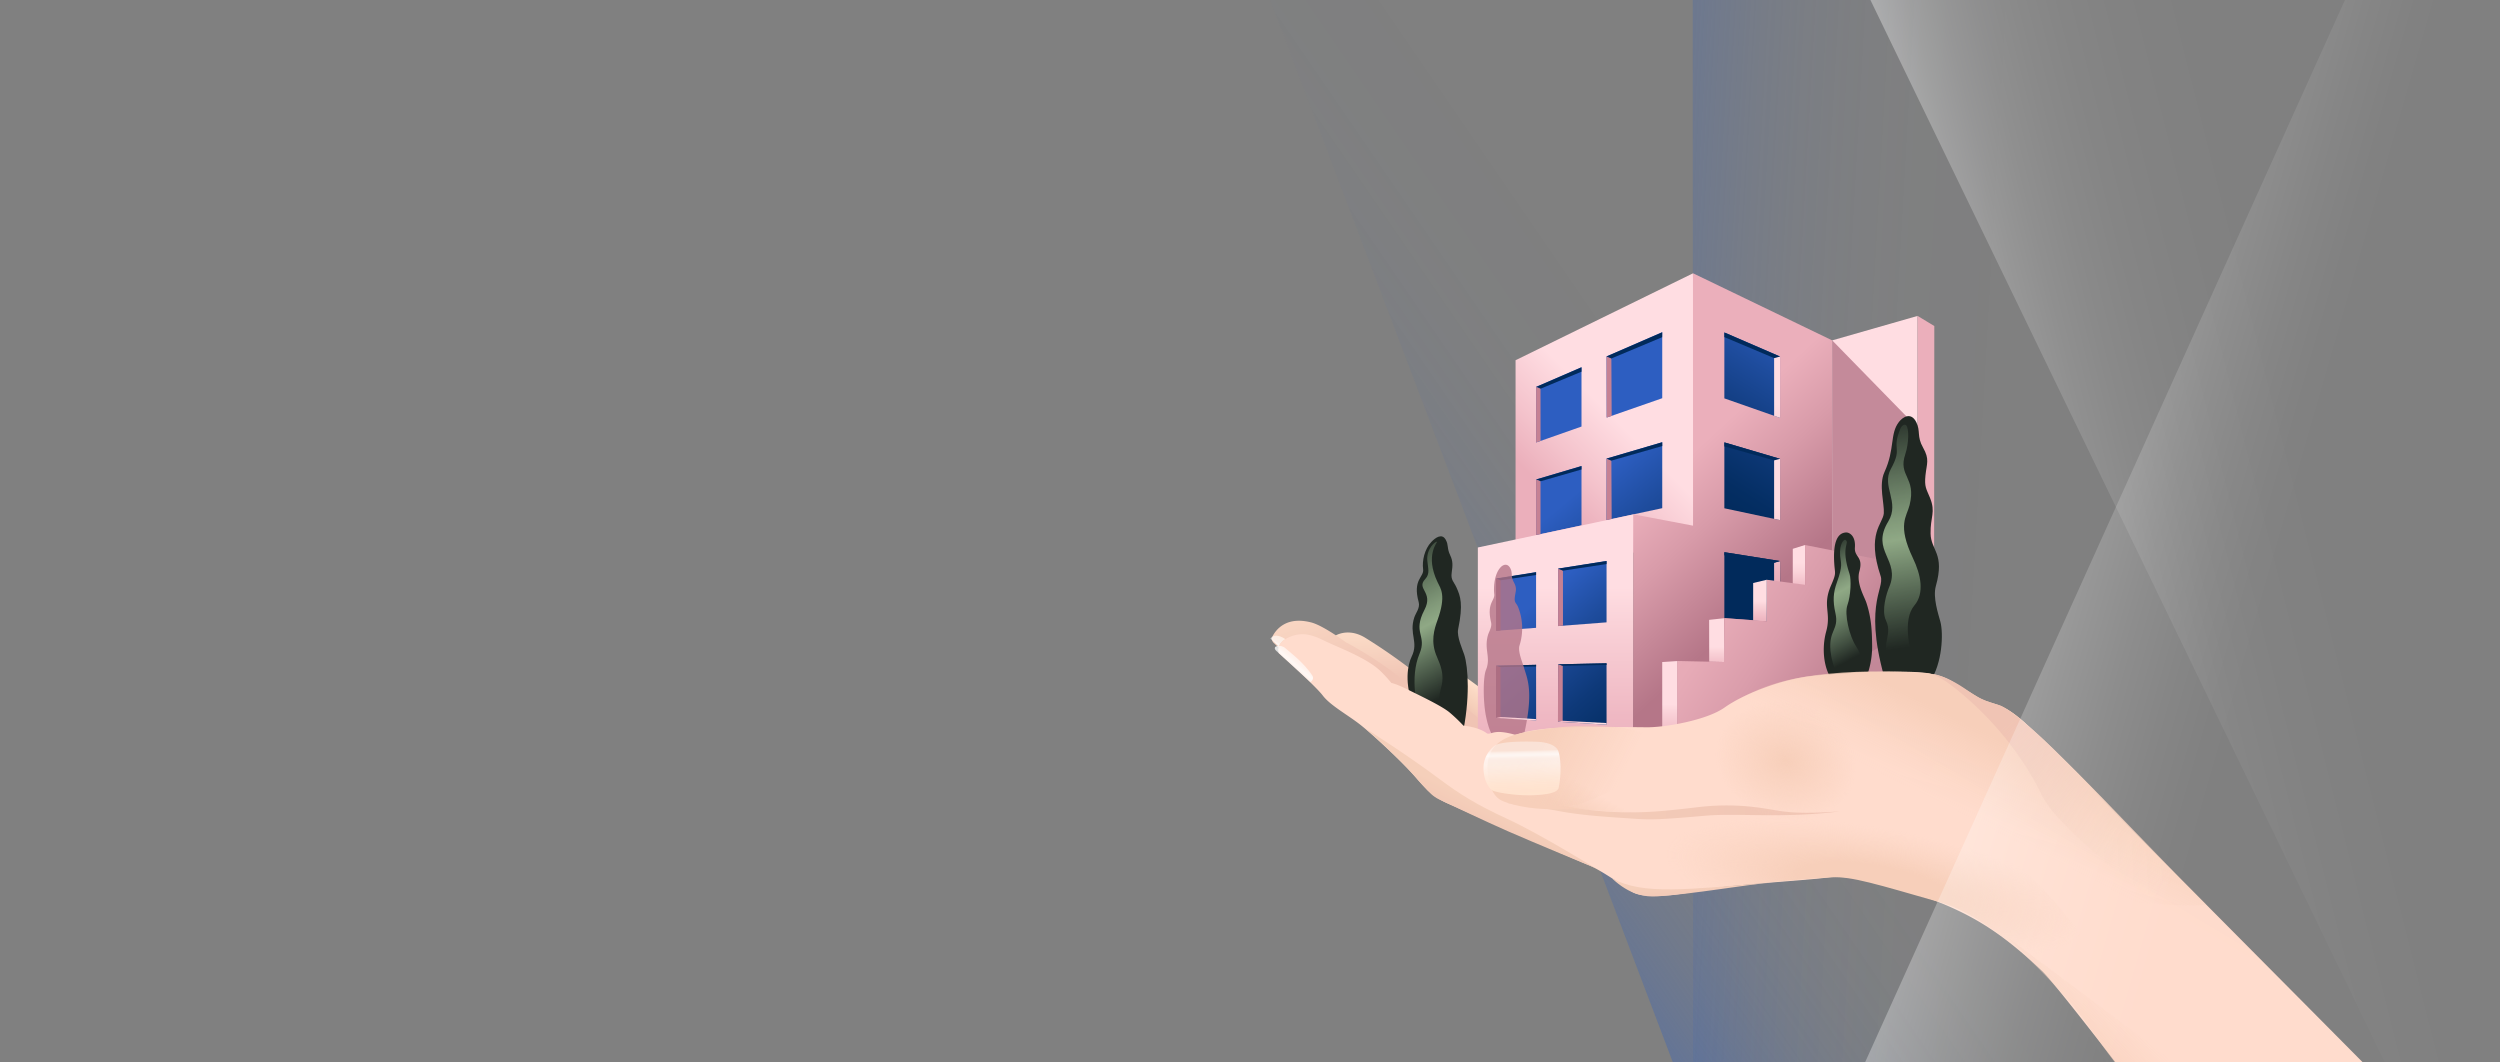 <svg xmlns="http://www.w3.org/2000/svg" xmlns:xlink="http://www.w3.org/1999/xlink" width="1440" height="612" viewBox="0 0 1440 612"><rect x="0" y="0" width="1440" height="612" fill="#808080" stroke="none"/><defs><style>.cls-1{fill:none;}.cls-2{isolation:isolate;}.cls-3{clip-path:url(#clip-path);}.cls-18,.cls-4,.cls-5{mix-blend-mode:multiply;}.cls-33,.cls-4,.cls-5,.cls-51{opacity:0.5;}.cls-4{fill:url(#linear-gradient);}.cls-5{fill:url(#linear-gradient-2);}.cls-6{fill:url(#linear-gradient-3);}.cls-7{fill:url(#linear-gradient-4);}.cls-8{fill:url(#linear-gradient-5);}.cls-9{fill:url(#linear-gradient-6);}.cls-10{fill:#202722;}.cls-11{fill:url(#linear-gradient-7);}.cls-12{fill:url(#linear-gradient-8);}.cls-13{fill:url(#linear-gradient-9);}.cls-14{fill:url(#linear-gradient-10);}.cls-15{fill:url(#linear-gradient-11);}.cls-16{fill:url(#linear-gradient-12);}.cls-17{fill:#ebafbb;}.cls-18{fill:#b57688;opacity:0.8;}.cls-19{fill:url(#linear-gradient-13);}.cls-20{fill:url(#linear-gradient-14);}.cls-21{fill:url(#linear-gradient-15);}.cls-22{fill:#c68193;}.cls-23{fill:#012a5b;}.cls-24{fill:#8e5167;}.cls-25{fill:url(#linear-gradient-16);}.cls-26{fill:url(#linear-gradient-17);}.cls-27{fill:url(#linear-gradient-18);}.cls-28{fill:url(#linear-gradient-19);}.cls-29{fill:url(#linear-gradient-20);}.cls-30{fill:url(#linear-gradient-21);}.cls-31{fill:url(#linear-gradient-22);}.cls-32{fill:url(#linear-gradient-23);}.cls-33{fill:url(#linear-gradient-24);}.cls-34{fill:url(#linear-gradient-25);}.cls-35{fill:url(#linear-gradient-26);}.cls-36{fill:url(#linear-gradient-27);}.cls-37{fill:url(#linear-gradient-28);}.cls-38{fill:url(#linear-gradient-29);}.cls-39{fill:url(#linear-gradient-30);}.cls-40{fill:url(#linear-gradient-31);}.cls-41{fill:url(#linear-gradient-32);}.cls-42{fill:url(#linear-gradient-33);}.cls-43{fill:url(#radial-gradient);}.cls-44{fill:url(#linear-gradient-34);}.cls-45{fill:url(#radial-gradient-2);}.cls-46{fill:url(#linear-gradient-35);}.cls-47{fill:url(#linear-gradient-36);}.cls-48{fill:url(#linear-gradient-37);}.cls-49{fill:url(#linear-gradient-38);}.cls-50{fill:url(#linear-gradient-39);}.cls-51{fill:url(#linear-gradient-40);}</style><clipPath id="clip-path"><rect class="cls-1" width="1440" height="612"/></clipPath><linearGradient id="linear-gradient" x1="890.89" y1="433.321" x2="1186.241" y2="243.711" gradientTransform="translate(-111.08 25.611) rotate(-1.734)" gradientUnits="userSpaceOnUse"><stop offset="0.028" stop-color="#2d5ec1"/><stop offset="0.042" stop-color="#2d5ec1" stop-opacity="0.938"/><stop offset="0.097" stop-color="#2d5ec1" stop-opacity="0.719"/><stop offset="0.158" stop-color="#2d5ec1" stop-opacity="0.525"/><stop offset="0.222" stop-color="#2d5ec1" stop-opacity="0.362"/><stop offset="0.292" stop-color="#2d5ec1" stop-opacity="0.229"/><stop offset="0.369" stop-color="#2d5ec1" stop-opacity="0.127"/><stop offset="0.457" stop-color="#2d5ec1" stop-opacity="0.055"/><stop offset="0.565" stop-color="#2d5ec1" stop-opacity="0.013"/><stop offset="0.757" stop-color="#2d5ec1" stop-opacity="0"/></linearGradient><linearGradient id="linear-gradient-2" x1="6351.361" y1="3155.779" x2="6050.752" y2="3332.061" gradientTransform="matrix(-0.833, -0.554, 0.554, -0.833, 4437.689, 6432.763)" xlink:href="#linear-gradient"/><linearGradient id="linear-gradient-3" x1="904.599" y1="417.502" x2="917.582" y2="400.296" gradientTransform="matrix(1, -0.016, 0.016, 1, -64.93, 9.744)" gradientUnits="userSpaceOnUse"><stop offset="0.025" stop-color="#f0c4b4"/><stop offset="0.28" stop-color="#f5cfba"/><stop offset="0.6" stop-color="#fad8c3"/><stop offset="0.822" stop-color="#ffe2cd"/></linearGradient><linearGradient id="linear-gradient-4" x1="818.163" y1="417.94" x2="810.617" y2="316.297" gradientUnits="userSpaceOnUse"><stop offset="0.268" stop-color="#f0c4b4"/><stop offset="0.511" stop-color="#fad9c5"/><stop offset="0.684" stop-color="#ffe2cd"/></linearGradient><linearGradient id="linear-gradient-5" x1="796.288" y1="420.786" x2="741.328" y2="265.415" gradientUnits="userSpaceOnUse"><stop offset="0.203" stop-color="#f0c4b4"/><stop offset="0.517" stop-color="#fad9c5"/><stop offset="0.74" stop-color="#ffe2cd"/></linearGradient><linearGradient id="linear-gradient-6" x1="883.35" y1="306.506" x2="946.499" y2="243.358" gradientUnits="userSpaceOnUse"><stop offset="0.246" stop-color="#ebafbb"/><stop offset="0.509" stop-color="#f4c3cc"/><stop offset="0.889" stop-color="#ffdde2"/></linearGradient><linearGradient id="linear-gradient-7" x1="795.982" y1="311.542" x2="855.58" y2="422.478" gradientUnits="userSpaceOnUse"><stop offset="0" stop-color="#a4c99e" stop-opacity="0"/><stop offset="0.029" stop-color="#a5c99e" stop-opacity="0.061"/><stop offset="0.228" stop-color="#a8c99e" stop-opacity="0.456"/><stop offset="0.369" stop-color="#aac99e" stop-opacity="0.704"/><stop offset="0.438" stop-color="#abc99e" stop-opacity="0.8"/><stop offset="0.585" stop-color="#a8c99e" stop-opacity="0.426"/><stop offset="0.759" stop-color="#a4c99e" stop-opacity="0"/></linearGradient><linearGradient id="linear-gradient-8" x1="732.762" y1="374.492" x2="741.699" y2="357.183" gradientUnits="userSpaceOnUse"><stop offset="0.151" stop-color="#fff" stop-opacity="0.4"/><stop offset="0.156" stop-color="#fff" stop-opacity="0.447"/><stop offset="0.172" stop-color="#fff" stop-opacity="0.574"/><stop offset="0.188" stop-color="#fff" stop-opacity="0.673"/><stop offset="0.205" stop-color="#fff" stop-opacity="0.744"/><stop offset="0.222" stop-color="#fff" stop-opacity="0.786"/><stop offset="0.242" stop-color="#fff" stop-opacity="0.8"/><stop offset="0.261" stop-color="#fff" stop-opacity="0.726"/><stop offset="0.285" stop-color="#fff" stop-opacity="0.656"/><stop offset="0.311" stop-color="#fff" stop-opacity="0.614"/><stop offset="0.341" stop-color="#fff" stop-opacity="0.6"/><stop offset="0.377" stop-color="#fffcf9" stop-opacity="0.647"/><stop offset="0.49" stop-color="#fff2e9" stop-opacity="0.774"/><stop offset="0.607" stop-color="#ffebdd" stop-opacity="0.873"/><stop offset="0.728" stop-color="#ffe6d4" stop-opacity="0.944"/><stop offset="0.855" stop-color="#ffe3cf" stop-opacity="0.986"/><stop offset="1" stop-color="#ffe2cd"/></linearGradient><linearGradient id="linear-gradient-9" x1="882.152" y1="203.077" x2="1009.848" y2="356.045" gradientUnits="userSpaceOnUse"><stop offset="0.394" stop-color="#2d5ec1"/><stop offset="0.555" stop-color="#1e4c9d"/><stop offset="0.745" stop-color="#0e3979"/><stop offset="0.901" stop-color="#042e63"/><stop offset="1" stop-color="#012a5b"/></linearGradient><linearGradient id="linear-gradient-10" x1="896.036" y1="479.857" x2="896.036" y2="338.381" gradientUnits="userSpaceOnUse"><stop offset="0.246" stop-color="#ebafbb"/><stop offset="0.476" stop-color="#efb8c3"/><stop offset="0.856" stop-color="#fad2d8"/><stop offset="1" stop-color="#ffdde2"/></linearGradient><linearGradient id="linear-gradient-11" x1="942.028" y1="254.388" x2="1124.277" y2="451.263" gradientUnits="userSpaceOnUse"><stop offset="0.1" stop-color="#ebafbb"/><stop offset="0.233" stop-color="#d89ba9"/><stop offset="0.434" stop-color="#b57688"/></linearGradient><linearGradient id="linear-gradient-12" x1="1079.905" y1="480.796" x2="1079.905" y2="368.553" xlink:href="#linear-gradient-10"/><linearGradient id="linear-gradient-13" x1="1096.949" y1="137.385" x2="993.197" y2="300.331" xlink:href="#linear-gradient-9"/><linearGradient id="linear-gradient-14" x1="1023.6" y1="389.68" x2="1023.6" y2="300.243" gradientUnits="userSpaceOnUse"><stop offset="0.613" stop-color="#ebafbb"/><stop offset="0.719" stop-color="#efb8c3"/><stop offset="0.893" stop-color="#fad2d8"/><stop offset="0.959" stop-color="#ffdde2"/></linearGradient><linearGradient id="linear-gradient-15" x1="835.202" y1="300.894" x2="946.492" y2="429.477" xlink:href="#linear-gradient-9"/><linearGradient id="linear-gradient-16" x1="1023.6" y1="295.436" x2="1023.6" y2="206.307" gradientUnits="userSpaceOnUse"><stop offset="0" stop-color="#ebafbb"/><stop offset="0.214" stop-color="#efb8c3"/><stop offset="0.567" stop-color="#fad2d8"/><stop offset="0.701" stop-color="#ffdde2"/></linearGradient><linearGradient id="linear-gradient-17" x1="1023.606" y1="354.297" x2="1023.606" y2="265.236" xlink:href="#linear-gradient-16"/><linearGradient id="linear-gradient-18" x1="3906.651" y1="308.813" x2="3906.651" y2="372.417" gradientTransform="matrix(-1, 0, 0, 1, 4942.846, 0)" gradientUnits="userSpaceOnUse"><stop offset="0.24" stop-color="#ffdde2"/><stop offset="0.322" stop-color="#fbd4da"/><stop offset="0.459" stop-color="#f0bac5"/><stop offset="0.511" stop-color="#ebafbb"/></linearGradient><linearGradient id="linear-gradient-19" x1="1013.758" y1="368.353" x2="1013.758" y2="326.639" gradientUnits="userSpaceOnUse"><stop offset="0.185" stop-color="#ebafbb"/><stop offset="0.29" stop-color="#efb8c3"/><stop offset="0.464" stop-color="#fad2d8"/><stop offset="0.53" stop-color="#ffdde2"/></linearGradient><linearGradient id="linear-gradient-20" x1="988.931" y1="389.29" x2="988.931" y2="357.842" gradientUnits="userSpaceOnUse"><stop offset="0" stop-color="#ebafbb"/><stop offset="0.162" stop-color="#efb8c3"/><stop offset="0.429" stop-color="#fad2d8"/><stop offset="0.53" stop-color="#ffdde2"/></linearGradient><linearGradient id="linear-gradient-21" x1="961.735" y1="431.908" x2="961.9" y2="382.418" xlink:href="#linear-gradient-20"/><linearGradient id="linear-gradient-22" x1="950.609" y1="332.326" x2="1093.016" y2="425.743" gradientUnits="userSpaceOnUse"><stop offset="0.091" stop-color="#ebafbb"/><stop offset="0.272" stop-color="#e7abb7"/><stop offset="0.47" stop-color="#da9dab"/><stop offset="0.675" stop-color="#c68898"/><stop offset="0.804" stop-color="#b57688"/></linearGradient><linearGradient id="linear-gradient-23" x1="872.942" y1="415.294" x2="872.942" y2="415.294" gradientTransform="translate(1229.969 -483.054) rotate(86.232)" gradientUnits="userSpaceOnUse"><stop offset="0.095" stop-color="#929e70"/><stop offset="0.14" stop-color="#929e70" stop-opacity="0.877"/><stop offset="0.288" stop-color="#929e70" stop-opacity="0.503"/><stop offset="0.413" stop-color="#929e70" stop-opacity="0.23"/><stop offset="0.511" stop-color="#929e70" stop-opacity="0.062"/><stop offset="0.569" stop-color="#929e70" stop-opacity="0"/></linearGradient><linearGradient id="linear-gradient-24" x1="6593.176" y1="539.668" x2="6068.922" y2="479.488" gradientTransform="translate(7531.478 -1451.507) rotate(159.301)" gradientUnits="userSpaceOnUse"><stop offset="0" stop-color="#fff" stop-opacity="0.7"/><stop offset="0.01" stop-color="#fff" stop-opacity="0.644"/><stop offset="0.04" stop-color="#fff" stop-opacity="0.494"/><stop offset="0.073" stop-color="#fff" stop-opacity="0.36"/><stop offset="0.109" stop-color="#fff" stop-opacity="0.247"/><stop offset="0.15" stop-color="#fff" stop-opacity="0.156"/><stop offset="0.196" stop-color="#fff" stop-opacity="0.086"/><stop offset="0.251" stop-color="#fff" stop-opacity="0.037"/><stop offset="0.325" stop-color="#fff" stop-opacity="0.008"/><stop offset="0.493" stop-color="#fff" stop-opacity="0"/></linearGradient><linearGradient id="linear-gradient-25" x1="1081.369" y1="236.996" x2="1107.031" y2="406.275" gradientUnits="userSpaceOnUse"><stop offset="0" stop-color="#a4c99e" stop-opacity="0"/><stop offset="0.029" stop-color="#a5c99e" stop-opacity="0.061"/><stop offset="0.228" stop-color="#a8c99e" stop-opacity="0.456"/><stop offset="0.369" stop-color="#aac99e" stop-opacity="0.704"/><stop offset="0.438" stop-color="#abc99e" stop-opacity="0.8"/><stop offset="0.604" stop-color="#a8c99e" stop-opacity="0.426"/><stop offset="0.8" stop-color="#a4c99e" stop-opacity="0"/></linearGradient><linearGradient id="linear-gradient-26" x1="1220.633" y1="388.472" x2="1134.399" y2="526.721" gradientTransform="matrix(1, -0.016, 0.016, 1, -64.93, 9.744)" gradientUnits="userSpaceOnUse"><stop offset="0" stop-color="#f5cfba"/><stop offset="0.082" stop-color="#f9d4c1"/><stop offset="0.267" stop-color="#fddaca"/><stop offset="0.528" stop-color="#ffdccd"/></linearGradient><linearGradient id="linear-gradient-27" x1="1046.757" y1="469.248" x2="876.828" y2="466.255" gradientUnits="userSpaceOnUse"><stop offset="0.025" stop-color="#f0c4b4"/><stop offset="1" stop-color="#f5cfba"/></linearGradient><linearGradient id="linear-gradient-28" x1="949.271" y1="480.041" x2="977.523" y2="434.247" gradientTransform="matrix(1, -0.016, 0.016, 1, -64.93, 9.744)" gradientUnits="userSpaceOnUse"><stop offset="0.218" stop-color="#f7cfba"/><stop offset="0.37" stop-color="#f7cfba" stop-opacity="0.541"/><stop offset="0.554" stop-color="#f7cfba" stop-opacity="0"/></linearGradient><linearGradient id="linear-gradient-29" x1="930.641" y1="428.527" x2="1029.421" y2="480.277" gradientTransform="matrix(1, -0.016, 0.016, 1, -64.93, 9.744)" gradientUnits="userSpaceOnUse"><stop offset="0.135" stop-color="#f7cfba"/><stop offset="0.594" stop-color="#f7cfba" stop-opacity="0"/></linearGradient><linearGradient id="linear-gradient-30" x1="1162.793" y1="511.762" x2="1237.106" y2="370.102" gradientTransform="matrix(1, -0.016, 0.016, 1, -64.93, 9.744)" gradientUnits="userSpaceOnUse"><stop offset="0.256" stop-color="#f7cfba" stop-opacity="0"/><stop offset="0.282" stop-color="#f7cfba" stop-opacity="0.038"/><stop offset="0.325" stop-color="#f7cfba" stop-opacity="0.141"/><stop offset="0.381" stop-color="#f7cfba" stop-opacity="0.309"/><stop offset="0.446" stop-color="#f7cfba" stop-opacity="0.542"/><stop offset="0.518" stop-color="#f7cfba" stop-opacity="0.835"/><stop offset="0.556" stop-color="#f7cfba"/></linearGradient><linearGradient id="linear-gradient-31" x1="934.454" y1="432.542" x2="934.754" y2="464.999" gradientTransform="matrix(1, -0.016, 0.016, 1, -64.93, 9.744)" xlink:href="#linear-gradient-8"/><linearGradient id="linear-gradient-32" x1="899.807" y1="484.743" x2="928.089" y2="429.965" gradientTransform="matrix(1, -0.016, 0.016, 1, -64.93, 9.744)" gradientUnits="userSpaceOnUse"><stop offset="0.025" stop-color="#f0c4b4"/><stop offset="0.327" stop-color="#f5cfba"/></linearGradient><linearGradient id="linear-gradient-33" x1="3525.755" y1="1461.632" x2="3543.852" y2="1426.58" gradientTransform="translate(-2813.033 988.516) rotate(-29.524)" xlink:href="#linear-gradient-32"/><radialGradient id="radial-gradient" cx="1136.875" cy="519.671" r="151.343" gradientTransform="matrix(0.985, 0.174, -0.049, 0.28, -13.824, 168.135)" gradientUnits="userSpaceOnUse"><stop offset="0.297" stop-color="#f7cfba"/><stop offset="0.299" stop-color="#f7cfba" stop-opacity="0.995"/><stop offset="0.447" stop-color="#f7cfba" stop-opacity="0.647"/><stop offset="0.577" stop-color="#f7cfba" stop-opacity="0.37"/><stop offset="0.685" stop-color="#f7cfba" stop-opacity="0.169"/><stop offset="0.766" stop-color="#f7cfba" stop-opacity="0.046"/><stop offset="0.812" stop-color="#f7cfba" stop-opacity="0"/></radialGradient><linearGradient id="linear-gradient-34" x1="1290.622" y1="687.151" x2="1347.642" y2="631.307" gradientTransform="matrix(1, -0.016, 0.016, 1, -64.93, 9.744)" gradientUnits="userSpaceOnUse"><stop offset="0.156" stop-color="#f7cfba"/><stop offset="0.401" stop-color="#f7cfba" stop-opacity="0.541"/><stop offset="0.698" stop-color="#f7cfba" stop-opacity="0"/></linearGradient><radialGradient id="radial-gradient-2" cx="1087.175" cy="445.883" r="76.998" gradientTransform="matrix(-0.946, -0.325, 0.269, -0.784, 1937.17, 1141.158)" gradientUnits="userSpaceOnUse"><stop offset="0" stop-color="#f7cfba"/><stop offset="0.243" stop-color="#f7cfba" stop-opacity="0.541"/><stop offset="0.536" stop-color="#f7cfba" stop-opacity="0"/></radialGradient><linearGradient id="linear-gradient-35" x1="1134.961" y1="393.695" x2="1258.223" y2="526.665" gradientUnits="userSpaceOnUse"><stop offset="0.173" stop-color="#f0c4b4"/><stop offset="0.238" stop-color="#f1c5b5" stop-opacity="0.956"/><stop offset="0.351" stop-color="#f2c9b8" stop-opacity="0.837"/><stop offset="0.498" stop-color="#f5cfbd" stop-opacity="0.644"/><stop offset="0.675" stop-color="#f9d7c4" stop-opacity="0.377"/><stop offset="0.874" stop-color="#fee1cc" stop-opacity="0.041"/><stop offset="0.897" stop-color="#ffe2cd" stop-opacity="0"/></linearGradient><linearGradient id="linear-gradient-36" x1="802.042" y1="387.696" x2="808.171" y2="380.877" gradientTransform="matrix(1, -0.016, 0.016, 1, -64.93, 9.744)" gradientUnits="userSpaceOnUse"><stop offset="0.117" stop-color="#fff" stop-opacity="0.4"/><stop offset="0.131" stop-color="#fff" stop-opacity="0.447"/><stop offset="0.174" stop-color="#fff" stop-opacity="0.574"/><stop offset="0.219" stop-color="#fff" stop-opacity="0.673"/><stop offset="0.266" stop-color="#fff" stop-opacity="0.744"/><stop offset="0.315" stop-color="#fff" stop-opacity="0.786"/><stop offset="0.371" stop-color="#fff" stop-opacity="0.8"/><stop offset="0.446" stop-color="#fff" stop-opacity="0.726"/><stop offset="0.546" stop-color="#fff" stop-opacity="0.656"/><stop offset="0.652" stop-color="#fff" stop-opacity="0.614"/><stop offset="0.773" stop-color="#fff" stop-opacity="0.6"/><stop offset="0.785" stop-color="#fffcf9" stop-opacity="0.647"/><stop offset="0.824" stop-color="#fff2e9" stop-opacity="0.774"/><stop offset="0.864" stop-color="#ffebdd" stop-opacity="0.873"/><stop offset="0.906" stop-color="#ffe6d4" stop-opacity="0.944"/><stop offset="0.95" stop-color="#ffe3cf" stop-opacity="0.986"/><stop offset="1" stop-color="#ffe2cd"/></linearGradient><linearGradient id="linear-gradient-37" x1="850.769" y1="414.432" x2="878.394" y2="413.893" xlink:href="#linear-gradient-10"/><linearGradient id="linear-gradient-38" x1="884.128" y1="416.819" x2="917.599" y2="416.166" xlink:href="#linear-gradient-10"/><linearGradient id="linear-gradient-39" x1="1038.882" y1="308.922" x2="1079.884" y2="385.243" gradientUnits="userSpaceOnUse"><stop offset="0.088" stop-color="#a4c99e" stop-opacity="0"/><stop offset="0.112" stop-color="#a5c99e" stop-opacity="0.061"/><stop offset="0.27" stop-color="#a8c99e" stop-opacity="0.456"/><stop offset="0.383" stop-color="#aac99e" stop-opacity="0.704"/><stop offset="0.438" stop-color="#abc99e" stop-opacity="0.8"/><stop offset="0.496" stop-color="#aac99e" stop-opacity="0.73"/><stop offset="0.606" stop-color="#a9c99e" stop-opacity="0.546"/><stop offset="0.754" stop-color="#a6c99e" stop-opacity="0.251"/><stop offset="0.87" stop-color="#a4c99e" stop-opacity="0"/></linearGradient><linearGradient id="linear-gradient-40" x1="1170.456" y1="241.946" x2="1436.152" y2="318.386" gradientUnits="userSpaceOnUse"><stop offset="0" stop-color="#fff" stop-opacity="0.7"/><stop offset="0.079" stop-color="#fff" stop-opacity="0.56"/><stop offset="0.205" stop-color="#fff" stop-opacity="0.362"/><stop offset="0.324" stop-color="#fff" stop-opacity="0.205"/><stop offset="0.433" stop-color="#fff" stop-opacity="0.093"/><stop offset="0.526" stop-color="#fff" stop-opacity="0.024"/><stop offset="0.595" stop-color="#fff" stop-opacity="0"/></linearGradient></defs><g class="cls-2"><g id="Layer_4" data-name="Layer 4"><g class="cls-3"><polygon class="cls-4" points="1198.034 -2.893 1220.374 615.641 966.363 619.265 730.481 -2.893 1198.034 -2.893"/><polygon class="cls-5" points="1437.962 -0.897 1439.957 615.634 975.231 613.306 975.009 -3.17 1437.962 -0.897"/><path class="cls-6" d="M813.751,386.341s8.638-6.042,18.057-2.874,22.277,13.893,29.986,20.016,10.674,8.418,10.674,8.418l19.086,9.65s-12.05,3.217-21.038,2.58-11.135-.603-11.135-.603-17.574-15.773-24.286-20.546S813.751,386.341,813.751,386.341Z"/><path class="cls-7" d="M769.22,366.118s7.389-4.802,17.245,1.287a324.915,324.915,0,0,1,29.212,20.418c11.461,8.796,20.867,14.208,27.978,19.56s20.02,16.173,20.02,16.173-4.345,2.899-20.359-3.774c-1.81-.754-22.946-19.152-33.784-25.615s-15.682-10.387-25.944-17.445S769.22,366.118,769.22,366.118Z"/><path class="cls-8" d="M737.879,374.376l-4.257-4.088a3.195,3.195,0,0,1-.641-3.77c2.086-4.017,8.068-11.69,22.309-7.985,7.057,1.836,19.895,11.394,19.895,11.394s17.711,9.086,32.548,21.536,32.214,25.055,32.214,25.055a186.064,186.064,0,0,1-36.069-15.918c-17.339-10.263-25.032-22.998-37.41-28.071s-15.112-3.687-23.467-1.309C737.878,372.678,737.879,374.376,737.879,374.376Z"/><polygon class="cls-9" points="872.964 311.911 872.964 207.49 975.132 157.444 977.486 321.773 872.964 311.911"/><path class="cls-10" d="M824.424,312.19c-3.907,4.157-5.376,10.808-4.711,15.685.636,4.662-6.207,5.764-2.549,18.955.915,3.3-1.7,6.247-2.549,8.868-3.129,9.657,2.66,14.022-1.496,22.502-2.206,4.499-4.6,15.297,1.496,30.04,12.377,29.929,10.581,19.268,18.068,16.627,3.638-1.283,4.096,23.715,9.533-.942,4.656-21.116,3.547-39.628,1.173-46.885-.95-2.903-4.374-10.344-3.501-14.58,2.993-14.521,1.38-18.916-.998-24.165-1.471-3.248-3.332-4.189-2.712-8.428s.716-6.702-.815-9.919c-2.089-4.388-.819-5.818-2.649-9.099C830.611,307.08,826.919,309.535,824.424,312.19Z"/><path class="cls-11" d="M827.666,312.024c-.665-.318-6.152,3.741-5.542,10.891.365,4.28,1.715,7.499-1.192,10.614-5.431,5.819,4.96,7.371-.443,17.736-7.024,13.472,1.663,14.632-2.882,25.384-5.508,13.031-2.217,33.032,2.993,38.464,3.892,4.057,15.186,6.983,15.186,6.983-15.519-26.382,1.552-22.391-7.981-43.452-4.084-9.022-1.647-16.26.222-21.504,5.123-14.372,1.795-18.06,0-21.837C820.6,319.672,828.215,312.286,827.666,312.024Z"/><path class="cls-12" d="M740.422,368.182a8.025,8.025,0,0,0-3.802,4.192l-4.826-4.534S733.987,363.844,740.422,368.182Z"/><path class="cls-13" d="M957.45,191.353V229.37l-31.995,11.139-.088-35.207ZM884.806,222.86l.005,32.01,26.14-9.183-.009-34.149ZM925.367,264.143l-.004,35.419L957.45,292.711V254.715Zm-40.561,12.035.005,32.01,26.14-5.596-.009-34.149Z"/><polygon class="cls-14" points="851.24 315.346 851.24 432.501 900.671 442.144 940.805 441.405 940.833 296.318 851.24 315.346"/><polygon class="cls-15" points="975.15 157.392 1055.343 196.059 1055.343 447.222 940.64 433.625 940.792 296.256 975.191 302.787 975.15 157.392"/><polygon class="cls-16" points="1055.374 196.05 1055.267 431.941 1104.543 431.922 1104.512 181.97 1055.374 196.05"/><path class="cls-17" d="M1104.512,181.97l9.652,5.803-.202,238.955-9.326,3.517S1104.512,183.054,1104.512,181.97Z"/><polygon class="cls-18" points="1055.346 196.05 1104.564 246.449 1104.264 420.629 1055.34 419.185 1055.346 196.05"/><path class="cls-19" d="M1025.307,240.7l-32.08-11.24.007-37.965,32.071,13.867Zm0,23.58L993.233,254.806l-.007,37.965,32.098,6.833Zm.016,58.886-32.094-5.104-.007,37.963,32.269,2.366Z"/><polygon class="cls-20" points="1025.312 358.639 1021.878 358.287 1021.88 324.149 1025.322 323.166 1025.312 358.639"/><path class="cls-21" d="M925.377,323.119l-.004,35.352-27.922,2.146.034-33.104Zm-63.57,10.203-.031,30.014,23.005-1.71.003-32.052Zm35.679,49.327-.034,33.104,27.926,1.641-.014-35.352Zm-35.725.777.015,30.134,23.038,1.386-.03-32.017Z"/><polygon class="cls-22" points="928.325 239.58 925.427 240.51 925.367 205.301 928.153 206.458 928.325 239.58"/><polygon class="cls-23" points="928.163 206.479 957.397 194.228 957.435 191.379 925.367 205.301 928.163 206.479"/><polygon class="cls-23" points="887.333 223.913 910.943 214.082 910.946 211.541 884.805 222.863 887.333 223.913"/><polygon class="cls-22" points="887.368 253.966 884.811 254.87 884.807 222.853 887.337 223.904 887.368 253.966"/><polygon class="cls-22" points="928.325 298.925 925.363 299.562 925.367 264.143 928.153 265.299 928.325 298.925"/><polygon class="cls-23" points="928.163 265.321 957.471 256.92 957.435 254.72 925.367 264.143 928.163 265.321"/><polygon class="cls-23" points="887.333 277.23 910.943 270.428 910.946 268.426 884.805 276.18 887.333 277.23"/><polygon class="cls-22" points="887.346 307.694 884.811 308.187 884.807 276.17 887.337 277.221 887.346 307.694"/><polygon class="cls-22" points="900.274 360.408 897.451 360.617 897.478 327.504 900.264 328.661 900.274 360.408"/><polygon class="cls-23" points="900.264 328.692 925.375 324.904 925.377 323.119 897.469 327.518 900.264 328.692"/><polygon class="cls-24" points="864.299 363.173 861.777 363.36 861.767 333.192 864.293 334.252 864.299 363.173"/><polygon class="cls-23" points="864.274 334.256 884.782 331.192 884.784 329.574 861.739 333.188 864.274 334.256"/><polygon class="cls-22" points="900.091 415.484 897.369 415.693 897.481 382.648 900.16 383.409 900.091 415.484"/><polygon class="cls-23" points="900.15 383.492 925.364 383.021 925.363 382.042 897.416 382.63 900.15 383.492"/><polygon class="cls-24" points="864.295 413.704 861.776 413.559 861.75 383.425 864.276 384.241 864.295 413.704"/><polygon class="cls-23" points="864.305 384.241 884.788 383.899 884.789 382.929 861.77 383.433 864.305 384.241"/><path class="cls-18" d="M864.642,326.474c-3.888,3.756-4.434,11.503-3.955,15.686.458,3.998-4.474,4.944-1.838,16.257.66,2.83-1.225,5.357-1.838,7.605-2.256,8.282,1.887,12.641-1.11,19.914-1.59,3.859-1.793,17.665.057,26.736,3.436,16.849,8.679,14.937,14.076,12.672,2.622-1.1,4.627,12.004,7.927-2.751,5.653-25.273,1.501-32.044-.211-38.267-.685-2.49-3.574-9.012-2.523-12.505a32.878,32.878,0,0,0-.719-21.961c-1.06-2.786-2.402-2.357-1.955-5.993s1.41-4.797-.588-8.507c-1.89-3.51-.59-4.99-1.909-7.804C868.543,324.326,866.024,325.14,864.642,326.474Z"/><polygon class="cls-25" points="1025.307 240.7 1021.898 239.539 1021.89 205.825 1025.31 205.35 1025.307 240.7"/><polygon class="cls-23" points="993.226 194.166 1021.888 206.27 1025.312 205.354 993.233 191.495 993.226 194.166"/><polygon class="cls-23" points="993.226 257.125 1021.888 265.189 1025.322 264.284 993.233 254.806 993.226 257.125"/><polygon class="cls-26" points="1025.325 299.603 1021.888 298.861 1021.888 265.189 1025.307 264.28 1025.325 299.603"/><polygon class="cls-23" points="993.225 319.877 1021.888 324.159 1025.322 323.166 993.232 318.062 993.225 319.877"/><polygon class="cls-27" points="1039.743 338.684 1039.764 313.897 1032.647 316.115 1032.628 338.264 1039.743 338.684"/><polygon class="cls-28" points="1017.688 357.904 1017.709 333.925 1009.826 335.808 1009.807 357.487 1017.688 357.904"/><polygon class="cls-29" points="993.124 356.085 984.458 357.036 984.502 381.131 993.403 381.325 993.124 356.085"/><polygon class="cls-30" points="966.223 380.747 957.44 381.304 957.447 418.771 966.246 417.855 966.223 380.747"/><polygon class="cls-31" points="1088.981 323.663 1039.74 313.939 1039.74 336.842 1017.685 333.946 1017.685 357.884 993.218 356.025 993.219 381.325 966.189 380.737 966.222 442.001 1088.97 368.843 1088.981 323.663"/><path class="cls-10" d="M1093.837,242.966c-5.432,6.956-2.217,15.519-8.424,29.042-3.379,7.362.057,18.197-.333,23.61-.443,6.145-10.131,11.423-1.817,36.253,2.523,7.536-11.3,17.434,4.699,66.779,1.779,5.485,18.615,1.48,23.721-6.041,7.15-10.53,7.777-27.78,5.986-34.473-1.227-4.584-4.462-14.023-2.605-20.618,5.285-18.767-2.862-20.398-3.048-30.15s3.063-12.233-.332-20.624c-2.1-5.192-3.316-6.168-2.604-13.011s2.487-9.058-1.414-15.952c-3.691-6.521-1.292-9.347-3.882-14.583C1100.81,237.186,1096.06,240.12,1093.837,242.966Z"/><rect class="cls-32" x="871.883" y="415.294" width="2.118" transform="translate(401.178 1259.056) rotate(-86.232)"/><polygon class="cls-33" points="1567.154 -24.84 1881.075 613.602 1377.938 620.806 1068.81 -17.665 1567.154 -24.84"/><path class="cls-10" d="M1063.355,306.703c-4.396.2-7.815,4.406-6.762,18.733.375,5.1,1.198,4.643-1.884,11.694-5.21,11.916.238,15.418-2.827,26.603-3.325,12.138-.665,26.714,7.482,31.924,3.175,2.03,12.256,1.662,14.026-1.746a49.241,49.241,0,0,0,4.961-21.628c-.087-7.156-.14-15.616-3.358-25.233-1.131-3.381-5.874-11.171-3.999-17.924,2.421-8.717-2.985-7.958-2.569-13.778C1068.91,308.572,1065.184,306.62,1063.355,306.703Z"/><path class="cls-34" d="M1097.939,244.934c-.894-.894-2.585.201-3.325,1.995-5.321,12.886,1.63,10.202-5.519,23.254-5.484,10.012,5.376,18.99-1.472,30.21-10.42,17.07,7.379,22.05.507,37.902-1.38,3.183-4.576,13.252-1.829,19.066,4.766,10.087-5.875,13.08,5.542,32.256,3.504,5.885,17.736,13.95,13.745,2.882-6.691-18.558-9.623-35.795-2.882-43.785,5.986-7.094,3.617-17.851-.776-27.047-9.298-19.463-3.669-23.972-1.995-30.76,3.99-16.184-6.817-16.461-2.494-29.264C1099.498,255.55,1099.712,246.707,1097.939,244.934Z"/><path class="cls-35" d="M1176.208,559.268c-25.07-23.704-42.284-34.012-73.025-44.692-13.373-4.646-37.801-10.96-49.923-9.199s-58.466,4.264-72.979,7.336c-24.023,5.086-36.294,3.616-40.257.936s-17.738-12.455-25.233-15.471-43.813-19.29-53.677-23.444-23.287-10.211-27.629-12.102-9.883-5.33-17.472-14.223-24.694-24.69-31.84-30.455-17.82-11.474-22.224-17.283S736.624,376.236,736.624,376.236s-2.361-5.372,5.588-9.055c7.02-3.253,12.769-2.025,20.31,1.734s25.245,10.082,33.113,18.089a82.01,82.01,0,0,1,5.785,6.375s2.612.388,9.594,3.879,19.545,9.386,24.039,13.194a96.534,96.534,0,0,1,7.912,7.545s8.633.646,13.593,4.487c2.951.737,3.529-2.764,15.903.673,2.234.621,5.524-4.407,42.946-4.395,16.355.005,22.875.034,33.128.148s34.355-3.974,44.766-11.344,30.972-15.924,50.055-18.168,53.427-3.068,62.309-2.102,14.435,1.709,22.847,7.948,15.667,9.448,21.234,11.022,9.762,4.001,15.944,9.444,228.235,229.45,228.235,229.45l-46.022,137.128S1191.373,573.607,1176.208,559.268Z"/><path class="cls-36" d="M1059.898,467.358c-34.177,4.181-58.378.827-77.752,2.507-33.019,2.864-32.103,2.276-48.973,1.173s-26.785-2.219-36.22-4.028-28.581-4.248-28.581-4.248,20.755-1.115,28.819.716A199.33,199.33,0,0,0,934.69,467.878c14.112.167,21.159-.337,44.24-3.057a137.813,137.813,0,0,1,33.319.253C1026.24,466.873,1029.565,469.501,1059.898,467.358Z"/><path class="cls-37" d="M902.647,418.564c13.246-1.417,15.053,2.419,15.702,5.96.648,3.542,9.38,30.776,33.885,43.662,3.24,1.704-41.224-2.697-56.312-2.16-15.087.537-27.935-3.178-31.402-5.113-5.635-3.144-7.526-10.993-7.362-19.284.164-8.291,5.349-11.359,8.008-13.943C867.627,425.295,880.051,420.982,902.647,418.564Z"/><path class="cls-38" d="M911.363,462.686c-12.463,4.705-50.12-4.311-51.639-7.575-1.519-3.265-6.893-17.527,2.227-26.246,6.081-5.78,17.508-8.118,39.423-10.231,15.027-1.449,47.528-.525,49.455,7.54,1.928,8.065-3.563,15.082-5.487,18.253C943.563,447.359,932.624,454.66,911.363,462.686Z"/><path class="cls-39" d="M976.696,414.471c9.571-2.671,20.924-10.239,30.008-14.469,14.283-7.577,41.443-15.804,102.21-12.465,5.271.29,15.357,4.539,29.555,13.528,7.613,4.82,12.218,2.845,22.086,10.512,24.355,18.922,74.697,74.226,109.974,109.226,1.912,1.897-56.691,1.832-115.724-17.015-41.706-13.315-85.846-43.333-99.24-56.404C1027.801,420.291,1028.254,403.361,976.696,414.471Z"/><path class="cls-40" d="M861.525,429.119s3.625-2.462,23.182-1.892c8.559.249,11.95,3.08,12.797,5.234,1.608,4.09,1.91,13.785.267,21.381-.497,2.3-5.095,3.878-14.793,4.223s-20.851-1.57-23.152-2.675-5.592-6.61-5.316-13.865A16.213,16.213,0,0,1,861.525,429.119Z"/><path class="cls-41" d="M868.377,471.754c-18.162-8.333-27.962-14.63-38.591-22.559-21.221-15.829-43.233-29.516-43.233-29.516s9.058,7.691,20.29,18.881c11.65,11.607,15.672,18.901,21.904,21.795,12.241,5.684,25.276,12.041,39.88,18.471S918.591,499.854,918.591,499.854,886.539,480.087,868.377,471.754Z"/><path class="cls-42" d="M928.567,506.006c10.143,9.477,19.081,10.748,25.938,10.309,20.784-1.33,50.165-6.633,66.065-7.981C971.243,512.324,946.69,515.65,928.567,506.006Z"/><path class="cls-43" d="M1257.634,663.793c-10.266-8.833-31.639-91.601-63.232-131.075-11.44-14.294-54.754-70.312-108.5-69.603-142.243,1.876-142.618,39.802-178.664,28.324,35.013,32.756,59.947,23.344,59.947,23.344s47.309-7.221,88.035-9.438c11.312-.616,25.73,3.958,62.549,14.484C1178.797,537.279,1257.634,663.793,1257.634,663.793Z"/><path class="cls-44" d="M1374.264,702.499,1155.906,539.603c56.746,56.122,35.554,39.883,76.097,89.912,58.207,71.826,116.47,151.587,116.47,151.587Z"/><ellipse class="cls-45" cx="1033.515" cy="434.556" rx="47.614" ry="47.222" transform="translate(-6.796 16.53) rotate(-0.913)"/><path class="cls-46" d="M1175.867,457.566c-15.03-30.818-38.34-52.603-52.015-62.878a49.292,49.292,0,0,0-11.14-6.526s7.274.249,20.202,9.27c7.3,5.094,10.475,6.401,18.622,8.729,6.205,1.773,25.767,19.786,31.591,25.689,12.304,12.47,141.275,143.436,141.275,143.436S1193.266,493.243,1175.867,457.566Z"/><path class="cls-47" d="M740.611,373.57c1.157,1.121,10.434,7.93,15.402,15.731,1.162,1.825-1.19,3.693-1.19,3.693S736.327,376.094,734.909,374.72C732.439,371.893,737.848,370.822,740.611,373.57Z"/><polygon class="cls-48" points="884.814 414.95 861.496 413.585 864.308 412.986 884.814 414.216 884.814 414.95"/><polygon class="cls-49" points="925.371 417.387 897.123 415.737 899.935 415.138 925.377 416.477 925.371 417.387"/><path class="cls-50" d="M1062.911,310.915c-.608-.417-3.603,2.078-2.993,9.228.365,4.28,1.774,5.238-1.884,15.38-2.069,5.737-2.439,10.53-.831,17.652,2.195,9.728-3.999,9.537-2.827,21.809.831,8.701,5.431,18.844,10.087,19.62,5.545.924,11.752-11.666,4.711-22.225-3.972-5.956-6.929-18.649-5.044-23.888,1.995-5.542,2.217-14.854,1.219-17.846C1059.878,314.23,1065.821,312.91,1062.911,310.915Z"/><polygon class="cls-51" points="1672.237 -32.821 1513.615 629.6 1065.682 630.931 1360.979 -22.789 1672.237 -32.821"/></g></g></g></svg>